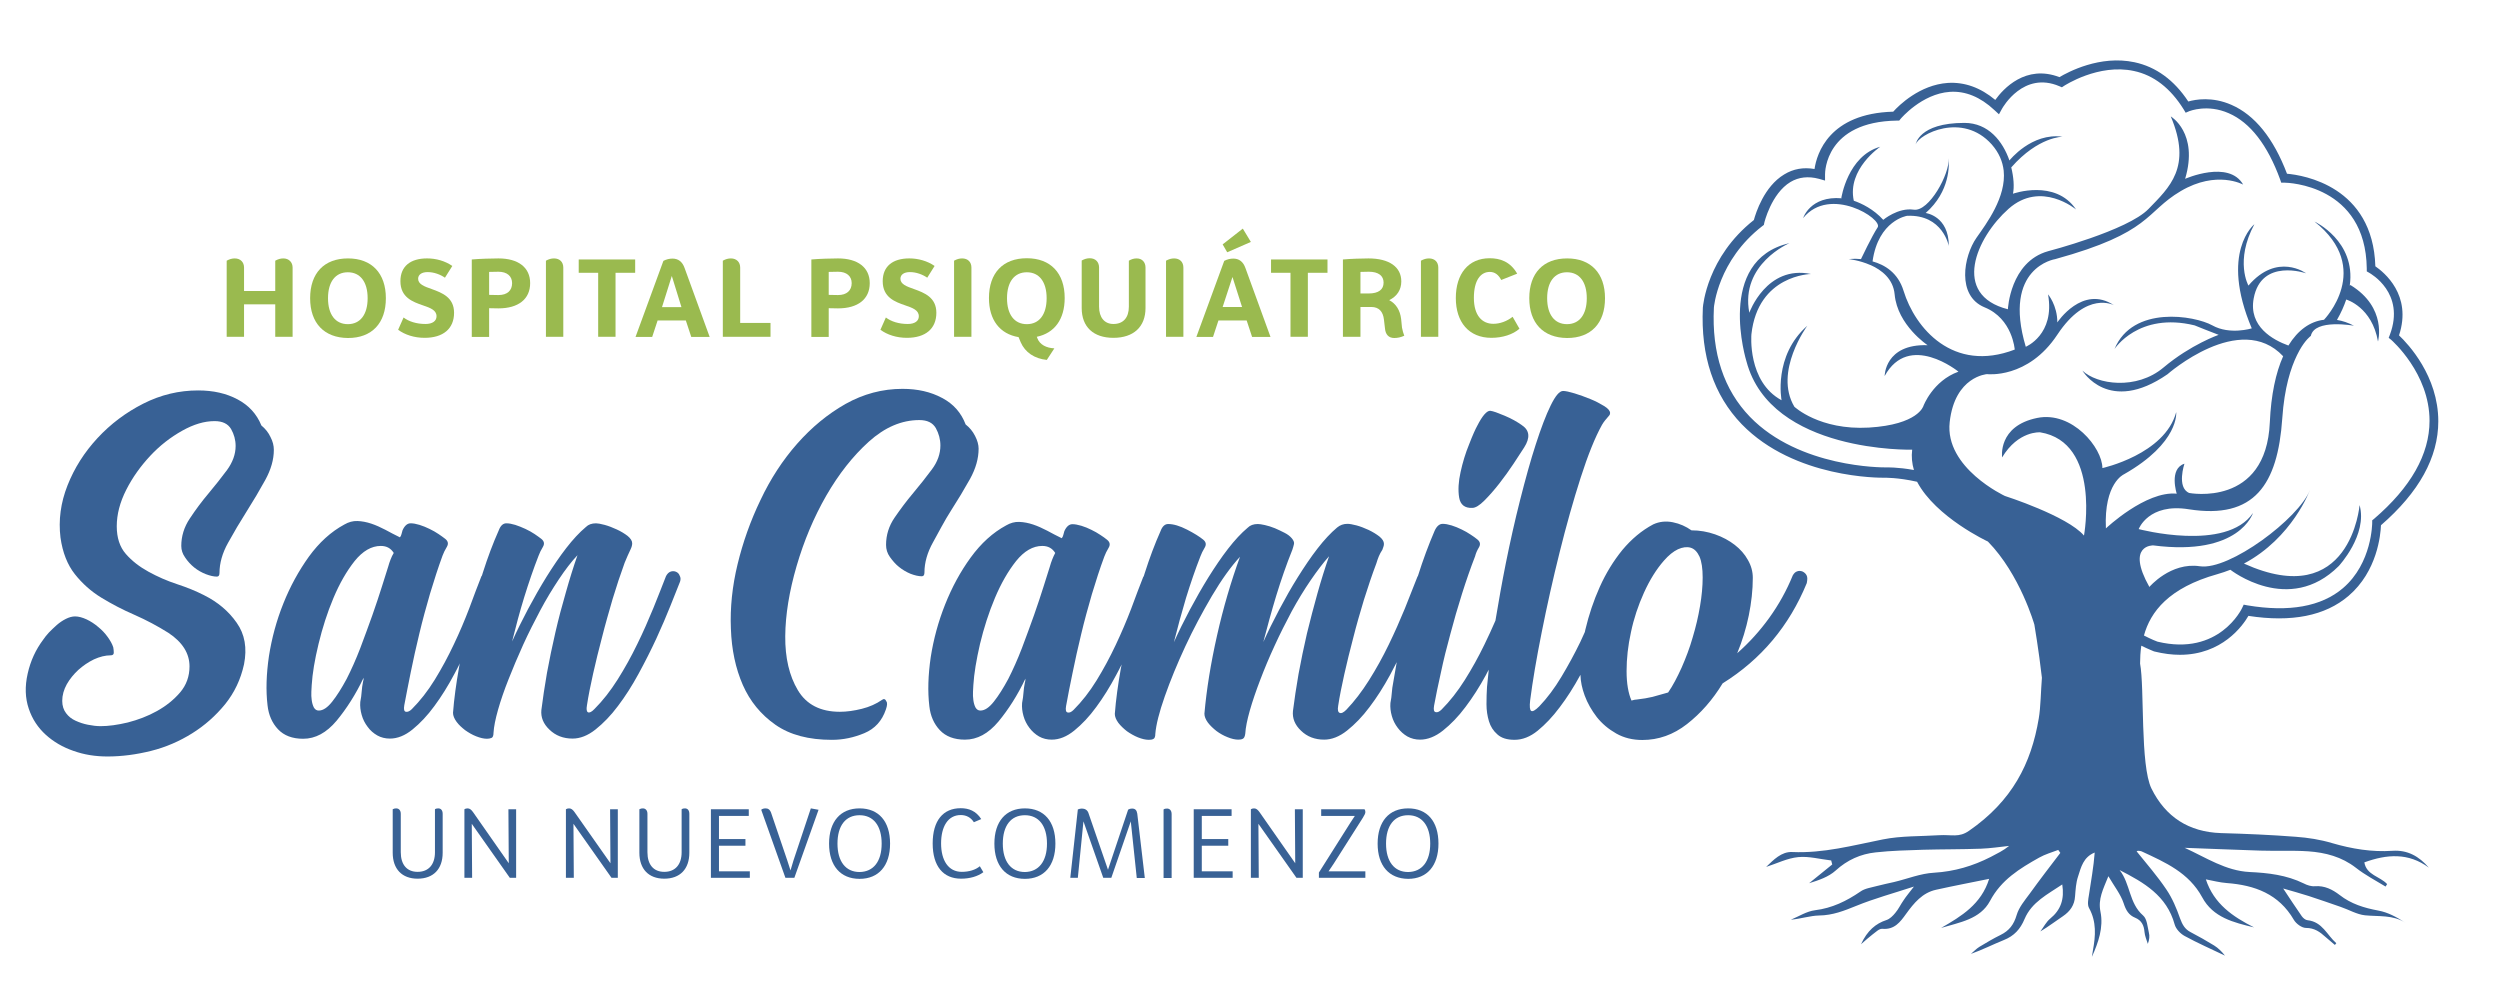 <?xml version="1.0" encoding="utf-8"?>
<!-- Generator: Adobe Illustrator 24.2.3, SVG Export Plug-In . SVG Version: 6.00 Build 0)  -->
<svg version="1.1" id="Capa_1" xmlns="http://www.w3.org/2000/svg" xmlns:xlink="http://www.w3.org/1999/xlink" x="0px" y="0px"
	 viewBox="0 0 142.6 56.39" style="enable-background:new 0 0 142.6 56.39;" xml:space="preserve">
<style type="text/css">
	.st0{fill:#9ABA4F;}
	.st1{fill:#386195;}
</style>
<g>
	<path class="st0" d="M16.69,15.26v3.95h-0.99v-1.85h-1.78v1.85h-0.99v-4.34c0.16-0.09,0.31-0.13,0.46-0.13
		c0.32,0,0.53,0.21,0.53,0.52v1.34h1.78v-1.73c0.16-0.09,0.31-0.13,0.46-0.13C16.48,14.74,16.69,14.96,16.69,15.26"/>
	<path class="st0" d="M17.69,17.01c0-1.43,0.8-2.27,2.16-2.27c1.35,0,2.16,0.84,2.16,2.27c0,1.43-0.8,2.27-2.16,2.27
		C18.49,19.27,17.69,18.43,17.69,17.01 M20.97,17.01c0-0.93-0.42-1.48-1.13-1.48s-1.13,0.55-1.13,1.48c0,0.93,0.42,1.48,1.13,1.48
		S20.97,17.94,20.97,17.01"/>
	<path class="st0" d="M25.8,15.17l-0.42,0.67c-0.26-0.18-0.62-0.32-0.99-0.32c-0.34,0-0.54,0.15-0.54,0.38
		c0,0.31,0.35,0.44,0.78,0.59c0.58,0.21,1.27,0.47,1.27,1.35c0,0.91-0.62,1.43-1.68,1.43c-0.58,0-1.12-0.17-1.51-0.46l0.31-0.7
		c0.3,0.23,0.74,0.37,1.25,0.37c0.4,0,0.63-0.17,0.63-0.44c0-0.35-0.36-0.48-0.77-0.62c-0.58-0.2-1.29-0.45-1.29-1.38
		c0-0.85,0.57-1.3,1.52-1.3C24.87,14.74,25.38,14.88,25.8,15.17"/>
	<path class="st0" d="M30.24,16.15c0,0.91-0.67,1.44-1.81,1.44c-0.16,0-0.34-0.01-0.53-0.01v1.64h-0.99V14.8
		c0.43-0.04,1.18-0.06,1.52-0.06C29.57,14.74,30.24,15.26,30.24,16.15 M29.21,16.15c0-0.4-0.29-0.65-0.78-0.65
		c-0.15,0-0.33,0.01-0.53,0.01v1.31c0.18,0,0.36,0.01,0.53,0.01C28.94,16.83,29.21,16.57,29.21,16.15"/>
	<path class="st0" d="M31.14,19.21v-4.34c0.16-0.09,0.31-0.13,0.46-0.13c0.33,0,0.53,0.21,0.53,0.52v3.95H31.14z"/>
	<polygon class="st0" points="36.23,15.56 35.11,15.56 35.11,19.21 34.12,19.21 34.12,15.56 33.01,15.56 33.01,14.8 36.23,14.8 	"/>
	<path class="st0" d="M39.12,18.28h-1.61l-0.31,0.94h-0.95l1.59-4.34c0.17-0.09,0.35-0.13,0.52-0.13c0.32,0,0.56,0.17,0.69,0.54
		l1.43,3.93h-1.05L39.12,18.28z M38.87,17.52l-0.55-1.78l-0.56,1.78H38.87z"/>
	<path class="st0" d="M43.95,18.42v0.79h-2.72v-4.34c0.16-0.09,0.31-0.13,0.46-0.13c0.32,0,0.53,0.21,0.53,0.52v3.16H43.95z"/>
	<path class="st0" d="M49.61,16.15c0,0.91-0.67,1.44-1.81,1.44c-0.16,0-0.34-0.01-0.53-0.01v1.64h-0.99V14.8
		c0.43-0.04,1.18-0.06,1.52-0.06C48.93,14.74,49.61,15.26,49.61,16.15 M48.58,16.15c0-0.4-0.29-0.65-0.78-0.65
		c-0.15,0-0.33,0.01-0.53,0.01v1.31c0.18,0,0.36,0.01,0.53,0.01C48.3,16.83,48.58,16.57,48.58,16.15"/>
	<path class="st0" d="M53.31,15.17l-0.42,0.67c-0.26-0.18-0.62-0.32-0.99-0.32c-0.34,0-0.54,0.15-0.54,0.38
		c0,0.31,0.35,0.44,0.78,0.59c0.58,0.21,1.27,0.47,1.27,1.35c0,0.91-0.62,1.43-1.68,1.43c-0.58,0-1.12-0.17-1.51-0.46l0.31-0.7
		c0.3,0.23,0.74,0.37,1.25,0.37c0.4,0,0.63-0.17,0.63-0.44c0-0.35-0.36-0.48-0.77-0.62c-0.58-0.2-1.29-0.45-1.29-1.38
		c0-0.85,0.57-1.3,1.52-1.3C52.37,14.74,52.89,14.88,53.31,15.17"/>
	<path class="st0" d="M54.42,19.21v-4.34c0.16-0.09,0.31-0.13,0.46-0.13c0.33,0,0.53,0.21,0.53,0.52v3.95H54.42z"/>
	<path class="st0" d="M60.14,19.87l-0.43,0.66c-0.7-0.07-1.24-0.43-1.49-1.01l-0.12-0.29c-1.07-0.18-1.69-0.98-1.69-2.23
		c0-1.43,0.8-2.27,2.16-2.27c1.35,0,2.16,0.84,2.16,2.27c0,1.21-0.58,2-1.59,2.21l0.03,0.08C59.31,19.67,59.7,19.85,60.14,19.87
		 M58.57,18.49c0.71,0,1.13-0.55,1.13-1.48s-0.42-1.48-1.13-1.48c-0.71,0-1.13,0.55-1.13,1.48S57.86,18.49,58.57,18.49"/>
	<path class="st0" d="M64.39,14.87c0.15-0.09,0.29-0.13,0.45-0.13c0.31,0,0.5,0.22,0.5,0.52v2.31c0,1.07-0.68,1.7-1.83,1.7
		c-1.14,0-1.81-0.62-1.81-1.7v-2.71c0.16-0.09,0.31-0.13,0.46-0.13c0.33,0,0.53,0.22,0.53,0.52v2.24c0,0.62,0.31,0.99,0.82,0.99
		c0.56,0,0.88-0.36,0.88-0.99V14.87z"/>
	<path class="st0" d="M66.51,19.21v-4.34c0.16-0.09,0.31-0.13,0.46-0.13c0.33,0,0.53,0.21,0.53,0.52v3.95H66.51z"/>
	<path class="st0" d="M71.11,18.28h-1.61l-0.31,0.94h-0.95l1.59-4.34c0.17-0.09,0.35-0.13,0.52-0.13c0.32,0,0.56,0.17,0.69,0.54
		l1.43,3.93h-1.05L71.11,18.28z M70,14.39l-0.26-0.45l1.15-0.9l0.46,0.76L70,14.39z M70.85,17.52L70.3,15.8l-0.56,1.71H70.85z"/>
	<polygon class="st0" points="75.72,15.56 74.6,15.56 74.6,19.21 73.61,19.21 73.61,15.56 72.5,15.56 72.5,14.8 75.72,14.8 	"/>
	<path class="st0" d="M80.1,19.15c-0.2,0.09-0.38,0.13-0.57,0.13c-0.33,0-0.5-0.21-0.53-0.54l-0.06-0.51
		c-0.05-0.45-0.28-0.72-0.72-0.72H77.6v1.7H76.6V14.8c0.42-0.04,1.16-0.06,1.46-0.06c1.17,0,1.87,0.48,1.87,1.31
		c0,0.48-0.24,0.85-0.69,1.07c0.4,0.21,0.62,0.59,0.68,1.07l0.05,0.5C80,18.86,80.05,19.02,80.1,19.15 M77.6,15.51v1.23h0.47
		c0.57,0,0.85-0.23,0.85-0.62c0-0.38-0.28-0.62-0.84-0.62C77.93,15.5,77.77,15.51,77.6,15.51"/>
	<path class="st0" d="M81.05,19.21v-4.34c0.16-0.09,0.31-0.13,0.46-0.13c0.33,0,0.53,0.21,0.53,0.52v3.95H81.05z"/>
	<path class="st0" d="M85.07,19.27c-1.29,0-2.03-0.9-2.03-2.27s0.71-2.27,1.93-2.27c0.58,0,1.17,0.18,1.57,0.88l-0.91,0.36
		c-0.15-0.29-0.36-0.46-0.65-0.46c-0.52,0-0.91,0.47-0.91,1.48c0,1.01,0.47,1.48,1.11,1.48c0.37,0,0.77-0.14,1.1-0.4l0.39,0.68
		C86.3,19.08,85.7,19.27,85.07,19.27"/>
	<path class="st0" d="M87.23,17.01c0-1.43,0.8-2.27,2.16-2.27c1.35,0,2.16,0.84,2.16,2.27c0,1.43-0.8,2.27-2.16,2.27
		C88.03,19.27,87.23,18.43,87.23,17.01 M90.51,17.01c0-0.93-0.42-1.48-1.13-1.48s-1.13,0.55-1.13,1.48c0,0.93,0.42,1.48,1.13,1.48
		S90.51,17.94,90.51,17.01"/>
	<path class="st1" d="M24.81,46.16c0.06-0.04,0.12-0.05,0.19-0.05c0.15,0,0.25,0.11,0.25,0.31v2.22c0,0.93-0.53,1.48-1.43,1.48
		c-0.89,0-1.42-0.55-1.42-1.48v-2.48c0.07-0.04,0.13-0.05,0.2-0.05c0.15,0,0.26,0.11,0.26,0.31v2.19c0,0.71,0.35,1.12,0.96,1.12
		c0.62,0,0.99-0.41,0.99-1.12V46.16z"/>
	<path class="st1" d="M29.44,46.16v3.91h-0.36l-2.17-3.08l0.02,3.08h-0.44v-3.91c0.04-0.03,0.11-0.05,0.18-0.05
		c0.12,0,0.21,0.07,0.31,0.21l2.04,2.92l-0.02-3.08H29.44z"/>
	<path class="st1" d="M35.24,46.16v3.91h-0.36l-2.17-3.08l0.02,3.08h-0.45v-3.91c0.04-0.03,0.11-0.05,0.18-0.05
		c0.12,0,0.21,0.07,0.31,0.21l2.05,2.92l-0.02-3.08H35.24z"/>
	<path class="st1" d="M38.88,46.16c0.06-0.04,0.12-0.05,0.19-0.05c0.15,0,0.25,0.11,0.25,0.31v2.22c0,0.93-0.53,1.48-1.43,1.48
		c-0.89,0-1.42-0.55-1.42-1.48v-2.48c0.07-0.04,0.13-0.05,0.2-0.05c0.15,0,0.26,0.11,0.26,0.31v2.19c0,0.71,0.35,1.12,0.96,1.12
		c0.62,0,0.99-0.41,0.99-1.12V46.16z"/>
	<polygon class="st1" points="42.77,49.7 42.77,50.07 40.55,50.07 40.55,46.16 42.71,46.16 42.71,46.54 41.01,46.54 41.01,47.86 
		42.52,47.86 42.52,48.24 41.01,48.24 41.01,49.7 	"/>
	<path class="st1" d="M46.69,46.19l-1.38,3.88H44.8l-1.38-3.88c0.05-0.05,0.15-0.08,0.24-0.08c0.13,0,0.24,0.04,0.32,0.24l0.93,2.74
		l0.18,0.56l0.17-0.57l0.99-2.97L46.69,46.19z"/>
	<path class="st1" d="M47.29,48.12c0-1.26,0.65-2.01,1.74-2.01s1.74,0.74,1.74,2.01c0,1.26-0.65,2.01-1.74,2.01
		S47.29,49.38,47.29,48.12 M50.29,48.12c0-1.02-0.47-1.62-1.26-1.62c-0.8,0-1.26,0.6-1.26,1.62c0,1.02,0.47,1.62,1.26,1.62
		C49.82,49.73,50.29,49.14,50.29,48.12"/>
	<path class="st1" d="M54.82,50.12c-1.01,0-1.62-0.7-1.62-2.01c0-1.31,0.6-2.01,1.6-2.01c0.45,0,0.87,0.15,1.17,0.62l-0.42,0.18
		c-0.17-0.27-0.43-0.41-0.75-0.41c-0.73,0-1.12,0.66-1.12,1.62c0,0.96,0.41,1.62,1.18,1.62c0.41,0,0.78-0.11,1.03-0.32l0.2,0.34
		C55.77,49.99,55.32,50.12,54.82,50.12"/>
	<path class="st1" d="M56.72,48.12c0-1.26,0.65-2.01,1.74-2.01s1.74,0.74,1.74,2.01c0,1.26-0.65,2.01-1.74,2.01
		S56.72,49.38,56.72,48.12 M59.72,48.12c0-1.02-0.47-1.62-1.26-1.62c-0.8,0-1.26,0.6-1.26,1.62c0,1.02,0.47,1.62,1.26,1.62
		C59.24,49.73,59.72,49.14,59.72,48.12"/>
	<path class="st1" d="M64.84,50.07l-0.34-3.22l-1.11,3.22h-0.46l-1.13-3.22l-0.32,3.22h-0.43l0.43-3.9
		c0.07-0.03,0.16-0.05,0.23-0.05c0.17,0,0.31,0.08,0.37,0.24l1.12,3.25l1.15-3.43c0.07-0.04,0.14-0.06,0.22-0.06
		c0.18,0,0.27,0.09,0.3,0.29l0.43,3.67H64.84z"/>
	<path class="st1" d="M66.37,50.07v-3.9c0.06-0.04,0.13-0.05,0.2-0.05c0.15,0,0.26,0.11,0.26,0.32v3.64H66.37z"/>
	<polygon class="st1" points="70.31,49.7 70.31,50.07 68.09,50.07 68.09,46.16 70.25,46.16 70.25,46.54 68.55,46.54 68.55,47.86 
		70.06,47.86 70.06,48.24 68.55,48.24 68.55,49.7 	"/>
	<path class="st1" d="M74.31,46.16v3.91h-0.36l-2.17-3.08l0.02,3.08h-0.45v-3.91c0.04-0.03,0.11-0.05,0.18-0.05
		c0.12,0,0.21,0.07,0.31,0.21l2.04,2.92l-0.02-3.08H74.31z"/>
	<path class="st1" d="M75.78,49.7h2.1v0.37h-2.65v-0.3l1.8-2.85l0.25-0.38h-1.92v-0.38h2.47c0.04,0.05,0.05,0.11,0.05,0.16
		c0,0.08-0.05,0.17-0.14,0.32l-1.67,2.63L75.78,49.7z"/>
	<path class="st1" d="M78.58,48.12c0-1.26,0.65-2.01,1.74-2.01c1.09,0,1.73,0.74,1.73,2.01c0,1.26-0.65,2.01-1.73,2.01
		C79.23,50.12,78.58,49.38,78.58,48.12 M81.58,48.12c0-1.02-0.47-1.62-1.26-1.62c-0.8,0-1.26,0.6-1.26,1.62
		c0,1.02,0.47,1.62,1.26,1.62C81.11,49.73,81.58,49.14,81.58,48.12"/>
	<path class="st1" d="M15.43,24.93c-0.12-0.26-0.3-0.48-0.52-0.66c-0.27-0.66-0.72-1.15-1.36-1.49c-0.64-0.34-1.38-0.51-2.25-0.51
		c-1.09,0-2.13,0.25-3.12,0.75s-1.87,1.16-2.62,1.97c-0.75,0.81-1.32,1.71-1.71,2.7c-0.39,0.99-0.52,1.98-0.4,2.97
		c0.12,0.86,0.4,1.56,0.82,2.09c0.42,0.53,0.92,0.98,1.51,1.34c0.59,0.36,1.22,0.69,1.89,0.98c0.68,0.3,1.32,0.64,1.94,1.03
		c0.8,0.53,1.2,1.17,1.2,1.91c0,0.57-0.18,1.07-0.54,1.49c-0.36,0.42-0.8,0.77-1.32,1.06c-0.52,0.29-1.08,0.5-1.66,0.65
		c-0.59,0.14-1.1,0.21-1.55,0.21c-0.23,0-0.47-0.03-0.72-0.08c-0.26-0.05-0.49-0.13-0.71-0.23c-0.22-0.1-0.4-0.24-0.54-0.43
		c-0.14-0.18-0.22-0.42-0.22-0.7c0-0.33,0.09-0.64,0.26-0.95c0.17-0.3,0.4-0.58,0.66-0.82c0.27-0.24,0.56-0.44,0.89-0.6
		c0.33-0.15,0.65-0.23,0.95-0.23c0.12,0,0.18-0.05,0.18-0.15c0-0.1-0.01-0.21-0.03-0.31c-0.06-0.19-0.17-0.38-0.32-0.59
		c-0.15-0.21-0.33-0.4-0.54-0.57c-0.21-0.18-0.43-0.32-0.66-0.43c-0.24-0.11-0.46-0.17-0.66-0.17c-0.16,0-0.34,0.05-0.52,0.14
		c-0.18,0.09-0.36,0.21-0.52,0.35s-0.31,0.29-0.45,0.43c-0.13,0.14-0.24,0.28-0.32,0.4c-0.43,0.57-0.73,1.22-0.89,1.94
		c-0.17,0.74-0.14,1.41,0.06,2c0.2,0.6,0.53,1.09,0.97,1.49c0.44,0.4,0.97,0.71,1.58,0.92c0.61,0.22,1.26,0.32,1.94,0.32
		c0.82,0,1.65-0.11,2.49-0.32c0.84-0.21,1.62-0.55,2.34-1c0.72-0.45,1.34-1,1.88-1.66c0.53-0.66,0.89-1.41,1.08-2.28
		c0.18-0.92,0.05-1.71-0.42-2.37c-0.46-0.66-1.08-1.18-1.86-1.57c-0.45-0.23-0.96-0.44-1.54-0.63c-0.58-0.19-1.12-0.43-1.63-0.71
		S7.53,32,7.18,31.6c-0.35-0.4-0.52-0.93-0.52-1.58c0-0.68,0.18-1.37,0.54-2.08c0.36-0.71,0.82-1.35,1.37-1.94
		c0.55-0.59,1.16-1.06,1.82-1.43c0.66-0.37,1.27-0.55,1.85-0.55c0.45,0,0.76,0.15,0.94,0.45c0.17,0.3,0.26,0.62,0.26,0.97
		c0,0.47-0.17,0.93-0.49,1.37c-0.33,0.44-0.68,0.89-1.06,1.34c-0.38,0.45-0.73,0.92-1.06,1.42c-0.33,0.49-0.49,1.02-0.49,1.57
		c0,0.23,0.07,0.45,0.22,0.66c0.14,0.21,0.32,0.41,0.52,0.57c0.2,0.16,0.43,0.29,0.66,0.38c0.24,0.09,0.45,0.14,0.63,0.14
		c0.1,0,0.15-0.07,0.15-0.21c0-0.55,0.16-1.13,0.49-1.72c0.33-0.6,0.68-1.19,1.06-1.79c0.38-0.6,0.73-1.19,1.06-1.79
		s0.49-1.17,0.49-1.72C15.62,25.42,15.56,25.18,15.43,24.93"/>
	<path class="st1" d="M38.55,32.61c-0.1-0.04-0.21-0.04-0.31,0s-0.18,0.12-0.25,0.25c-0.2,0.53-0.45,1.14-0.72,1.82
		c-0.28,0.68-0.58,1.37-0.92,2.06c-0.34,0.7-0.71,1.37-1.12,2.02c-0.41,0.65-0.85,1.21-1.32,1.68c-0.16,0.17-0.29,0.23-0.37,0.19
		c-0.08-0.04-0.1-0.17-0.06-0.4c0.08-0.53,0.2-1.13,0.35-1.8c0.15-0.67,0.32-1.36,0.51-2.08c0.18-0.72,0.39-1.44,0.6-2.17
		c0.22-0.73,0.45-1.42,0.69-2.08c0.06-0.14,0.12-0.28,0.17-0.4s0.11-0.25,0.17-0.37c0.06-0.12,0.09-0.24,0.09-0.34
		c0-0.14-0.09-0.28-0.26-0.42c-0.17-0.13-0.38-0.26-0.62-0.37c-0.24-0.11-0.47-0.2-0.69-0.26c-0.23-0.06-0.39-0.09-0.49-0.09
		c-0.25,0-0.44,0.07-0.58,0.21c-0.37,0.31-0.74,0.71-1.12,1.2c-0.38,0.49-0.75,1.04-1.12,1.63c-0.37,0.6-0.72,1.21-1.06,1.85
		c-0.34,0.64-0.64,1.25-0.91,1.85c0.21-0.84,0.43-1.68,0.69-2.52c0.26-0.84,0.53-1.63,0.82-2.37c0.06-0.16,0.14-0.33,0.25-0.51
		c0.1-0.17,0.07-0.32-0.09-0.45c-0.1-0.08-0.23-0.17-0.39-0.28c-0.15-0.1-0.33-0.2-0.52-0.29c-0.2-0.09-0.39-0.17-0.58-0.23
		c-0.2-0.06-0.36-0.09-0.51-0.09c-0.18,0-0.33,0.13-0.43,0.4c-0.33,0.74-0.63,1.54-0.91,2.42c-0.02,0.05-0.03,0.11-0.05,0.16
		c-0.01,0.01-0.02,0.03-0.03,0.04c-0.21,0.53-0.44,1.14-0.69,1.82c-0.26,0.68-0.55,1.37-0.88,2.06c-0.33,0.7-0.69,1.37-1.09,2.02
		c-0.4,0.65-0.84,1.21-1.31,1.68c-0.12,0.12-0.24,0.17-0.34,0.15s-0.13-0.14-0.09-0.37c0.1-0.55,0.23-1.18,0.37-1.89
		c0.14-0.71,0.31-1.44,0.49-2.2c0.18-0.76,0.39-1.52,0.61-2.28c0.23-0.76,0.46-1.48,0.71-2.16c0.06-0.16,0.14-0.33,0.25-0.51
		c0.1-0.17,0.07-0.32-0.09-0.45c-0.1-0.08-0.23-0.17-0.39-0.28c-0.15-0.1-0.32-0.2-0.51-0.29c-0.18-0.09-0.38-0.17-0.57-0.23
		c-0.2-0.06-0.36-0.09-0.51-0.09c-0.18,0-0.34,0.13-0.46,0.4c-0.02,0.06-0.04,0.13-0.06,0.22c-0.02,0.08-0.05,0.14-0.09,0.18
		c-0.29-0.14-0.57-0.29-0.83-0.43c-0.27-0.14-0.53-0.26-0.8-0.35c-0.27-0.09-0.53-0.14-0.79-0.15c-0.26-0.01-0.51,0.06-0.75,0.2
		c-0.76,0.41-1.43,1.02-2.02,1.83c-0.58,0.81-1.07,1.7-1.46,2.68c-0.39,0.97-0.66,1.98-0.82,3c-0.15,1.03-0.18,1.96-0.08,2.8
		c0.06,0.55,0.26,1.01,0.6,1.37c0.34,0.36,0.82,0.54,1.43,0.54c0.7,0,1.33-0.34,1.91-1.03c0.57-0.69,1.09-1.5,1.54-2.45
		c0,0.1-0.01,0.17-0.03,0.21c-0.04,0.21-0.07,0.4-0.08,0.58c-0.01,0.19-0.04,0.38-0.08,0.59c-0.02,0.25,0.01,0.49,0.08,0.74
		c0.07,0.25,0.18,0.47,0.34,0.68c0.15,0.21,0.34,0.37,0.55,0.49s0.46,0.18,0.72,0.18c0.43,0,0.86-0.17,1.29-0.52
		c0.43-0.35,0.85-0.79,1.25-1.34c0.4-0.54,0.78-1.15,1.14-1.83c0.11-0.2,0.21-0.4,0.31-0.6c-0.02,0.08-0.04,0.17-0.05,0.25
		c-0.16,0.91-0.28,1.77-0.34,2.57c0,0.16,0.07,0.33,0.2,0.51c0.13,0.18,0.3,0.33,0.49,0.48c0.2,0.14,0.4,0.26,0.63,0.35
		c0.23,0.09,0.43,0.14,0.62,0.14c0.1,0,0.19-0.02,0.26-0.05c0.07-0.03,0.11-0.13,0.11-0.29c0.02-0.35,0.11-0.79,0.26-1.32
		c0.15-0.53,0.35-1.11,0.6-1.74c0.25-0.63,0.52-1.28,0.83-1.96c0.31-0.68,0.64-1.33,0.98-1.97s0.7-1.23,1.06-1.77
		c0.36-0.54,0.71-1,1.06-1.37c-0.23,0.66-0.45,1.36-0.66,2.11c-0.22,0.75-0.42,1.51-0.6,2.29c-0.18,0.78-0.34,1.55-0.48,2.31
		c-0.13,0.76-0.24,1.47-0.32,2.12c-0.04,0.41,0.11,0.79,0.46,1.12c0.35,0.34,0.79,0.51,1.32,0.51c0.43,0,0.87-0.17,1.31-0.52
		c0.44-0.35,0.87-0.79,1.28-1.34c0.41-0.54,0.8-1.15,1.17-1.83c0.37-0.68,0.71-1.35,1.02-2.02c0.31-0.67,0.57-1.29,0.8-1.86
		s0.41-1.04,0.55-1.38c0.04-0.12,0.04-0.24-0.02-0.34C38.73,32.72,38.65,32.65,38.55,32.61 M22.28,31.91
		c-0.05,0.13-0.1,0.27-0.14,0.42c-0.08,0.25-0.2,0.62-0.35,1.11c-0.15,0.49-0.34,1.04-0.55,1.65c-0.21,0.6-0.45,1.23-0.69,1.88
		c-0.25,0.65-0.51,1.23-0.78,1.76c-0.28,0.52-0.55,0.95-0.82,1.29c-0.27,0.34-0.52,0.51-0.77,0.51c-0.12,0-0.21-0.06-0.28-0.18
		c-0.06-0.12-0.1-0.26-0.12-0.42c-0.02-0.15-0.03-0.31-0.02-0.48c0.01-0.16,0.02-0.29,0.02-0.37c0.04-0.66,0.17-1.44,0.39-2.35
		c0.22-0.91,0.5-1.79,0.85-2.62c0.35-0.83,0.75-1.53,1.21-2.11c0.46-0.57,0.96-0.86,1.49-0.86c0.33,0,0.57,0.13,0.74,0.4
		C22.39,31.65,22.33,31.78,22.28,31.91"/>
	<path class="st1" d="M54.26,29.1c0.38-0.59,0.74-1.19,1.07-1.78c0.33-0.6,0.49-1.17,0.49-1.73c0-0.22-0.07-0.47-0.2-0.72
		c-0.13-0.26-0.31-0.48-0.54-0.66c-0.25-0.66-0.69-1.17-1.34-1.51c-0.65-0.35-1.4-0.52-2.26-0.52c-1.15,0-2.23,0.29-3.25,0.86
		c-1.02,0.58-1.93,1.33-2.76,2.27c-0.82,0.93-1.52,2-2.09,3.21c-0.58,1.2-1.01,2.43-1.31,3.67c-0.3,1.24-0.43,2.47-0.38,3.67
		c0.04,1.2,0.27,2.27,0.68,3.21c0.41,0.93,1.03,1.69,1.86,2.27c0.83,0.58,1.9,0.86,3.22,0.86c0.64,0,1.25-0.13,1.85-0.38
		c0.6-0.25,1.01-0.7,1.23-1.35c0.08-0.23,0.09-0.38,0.03-0.46c-0.06-0.14-0.14-0.17-0.25-0.09c-0.33,0.23-0.71,0.4-1.15,0.51
		c-0.44,0.11-0.86,0.17-1.25,0.17c-1.11,0-1.91-0.41-2.4-1.23c-0.49-0.82-0.73-1.85-0.72-3.08c0.01-1.23,0.23-2.57,0.65-4.01
		c0.42-1.44,0.98-2.77,1.69-4.01c0.71-1.23,1.52-2.26,2.43-3.08c0.91-0.82,1.87-1.23,2.88-1.23c0.45,0,0.76,0.15,0.94,0.46
		c0.17,0.31,0.26,0.64,0.26,0.99c0,0.47-0.16,0.93-0.49,1.37c-0.33,0.44-0.68,0.89-1.06,1.34c-0.38,0.45-0.73,0.92-1.06,1.4
		c-0.33,0.48-0.49,1-0.49,1.56c0,0.25,0.07,0.48,0.22,0.69c0.15,0.21,0.32,0.41,0.52,0.57s0.42,0.29,0.66,0.39
		c0.24,0.09,0.45,0.14,0.64,0.14c0.1,0,0.15-0.07,0.15-0.22c0-0.55,0.16-1.13,0.49-1.72S53.88,29.69,54.26,29.1"/>
	<path class="st1" d="M83.98,28.97c0.18,0,0.41-0.14,0.69-0.42c0.28-0.28,0.56-0.6,0.85-0.97c0.29-0.37,0.56-0.75,0.82-1.14
		c0.26-0.39,0.46-0.7,0.6-0.92c0.35-0.55,0.31-0.97-0.12-1.26c-0.29-0.21-0.62-0.39-1-0.55c-0.38-0.16-0.65-0.26-0.82-0.28
		c-0.2,0-0.45,0.29-0.74,0.86c-0.1,0.18-0.26,0.53-0.46,1.05c-0.21,0.51-0.37,1.04-0.49,1.59c-0.12,0.54-0.15,1.03-0.08,1.45
		C83.3,28.79,83.55,28.99,83.98,28.97"/>
	<path class="st1" d="M103.05,32.82c-0.05-0.1-0.13-0.17-0.23-0.22c-0.1-0.04-0.21-0.05-0.31-0.01c-0.1,0.03-0.18,0.11-0.25,0.23
		c-0.35,0.86-0.8,1.67-1.34,2.42c-0.54,0.75-1.15,1.42-1.83,2.02c0.29-0.7,0.51-1.42,0.66-2.15c0.15-0.74,0.23-1.46,0.23-2.15
		c0-0.35-0.09-0.69-0.28-1.02c-0.18-0.33-0.44-0.62-0.75-0.86s-0.69-0.45-1.12-0.6c-0.43-0.15-0.88-0.23-1.35-0.23
		c-0.31-0.22-0.66-0.38-1.06-0.46c-0.4-0.08-0.77-0.04-1.12,0.12c-0.66,0.35-1.24,0.84-1.76,1.46c-0.51,0.63-0.94,1.33-1.29,2.11
		s-0.62,1.59-0.82,2.43c-0.01,0.05-0.02,0.1-0.03,0.14c-0.09,0.19-0.17,0.38-0.26,0.57c-0.33,0.68-0.69,1.34-1.08,1.99
		c-0.39,0.65-0.81,1.21-1.26,1.68c-0.23,0.23-0.38,0.31-0.46,0.26c-0.08-0.05-0.1-0.25-0.06-0.6c0.14-1.09,0.36-2.39,0.66-3.89
		c0.3-1.51,0.64-3.03,1.02-4.55c0.38-1.53,0.78-2.95,1.2-4.26c0.42-1.31,0.83-2.32,1.22-3.02c0.06-0.1,0.12-0.19,0.18-0.26
		c0.06-0.07,0.13-0.16,0.22-0.26c0.04-0.04,0.06-0.09,0.06-0.15c0-0.12-0.11-0.26-0.34-0.4c-0.23-0.14-0.49-0.28-0.79-0.4
		s-0.59-0.23-0.89-0.32c-0.3-0.09-0.52-0.14-0.66-0.14c-0.21,0-0.44,0.28-0.71,0.83c-0.27,0.55-0.55,1.29-0.85,2.22
		c-0.3,0.92-0.59,1.98-0.89,3.16c-0.3,1.18-0.57,2.39-0.82,3.63c-0.22,1.1-0.41,2.18-0.59,3.26c-0.2,0.45-0.4,0.91-0.63,1.37
		c-0.34,0.7-0.71,1.37-1.12,2.02c-0.41,0.65-0.85,1.21-1.32,1.68c-0.12,0.12-0.24,0.18-0.34,0.15c-0.1-0.02-0.13-0.14-0.09-0.37
		c0.1-0.55,0.23-1.18,0.39-1.89c0.15-0.71,0.33-1.44,0.54-2.2c0.2-0.76,0.42-1.52,0.66-2.28c0.24-0.76,0.49-1.48,0.75-2.15
		c0.04-0.16,0.11-0.33,0.22-0.51c0.1-0.17,0.07-0.32-0.09-0.45c-0.1-0.08-0.23-0.18-0.39-0.28c-0.15-0.1-0.32-0.2-0.51-0.29
		c-0.18-0.09-0.38-0.17-0.57-0.23c-0.2-0.06-0.36-0.09-0.51-0.09c-0.18,0-0.34,0.13-0.46,0.4c-0.34,0.79-0.66,1.65-0.95,2.57
		c-0.01,0.02-0.02,0.03-0.03,0.05c-0.21,0.53-0.45,1.14-0.72,1.82c-0.28,0.68-0.58,1.36-0.92,2.06c-0.34,0.7-0.71,1.37-1.12,2.02
		c-0.41,0.65-0.84,1.21-1.29,1.68c-0.16,0.16-0.29,0.23-0.39,0.18c-0.09-0.04-0.12-0.17-0.08-0.4c0.08-0.53,0.2-1.13,0.35-1.8
		c0.15-0.67,0.32-1.36,0.51-2.08c0.18-0.72,0.39-1.44,0.61-2.17c0.23-0.73,0.46-1.42,0.71-2.08c0.04-0.14,0.09-0.28,0.14-0.4
		c0.05-0.12,0.12-0.25,0.2-0.37c0.02-0.06,0.04-0.12,0.06-0.17c0.02-0.05,0.03-0.11,0.03-0.17c0-0.14-0.09-0.28-0.26-0.42
		c-0.17-0.13-0.38-0.26-0.61-0.37c-0.24-0.11-0.47-0.2-0.69-0.26c-0.23-0.06-0.4-0.09-0.52-0.09c-0.23,0-0.42,0.07-0.59,0.21
		c-0.37,0.31-0.74,0.71-1.12,1.2c-0.38,0.49-0.75,1.04-1.12,1.63s-0.72,1.21-1.06,1.85s-0.64,1.25-0.91,1.85
		c0.23-0.88,0.47-1.76,0.74-2.65c0.27-0.88,0.57-1.75,0.92-2.62c0.04-0.12,0.07-0.23,0.09-0.32c0.02-0.09-0.02-0.2-0.12-0.32
		c-0.1-0.12-0.24-0.23-0.42-0.32c-0.18-0.09-0.36-0.18-0.55-0.26c-0.2-0.08-0.39-0.14-0.57-0.18c-0.18-0.04-0.32-0.06-0.4-0.06
		c-0.25,0-0.44,0.07-0.58,0.21c-0.37,0.31-0.74,0.71-1.12,1.2c-0.38,0.49-0.75,1.04-1.12,1.63c-0.37,0.6-0.72,1.21-1.06,1.85
		c-0.34,0.64-0.64,1.25-0.91,1.85c0.21-0.84,0.44-1.68,0.69-2.52c0.26-0.84,0.53-1.63,0.82-2.37c0.06-0.16,0.14-0.33,0.25-0.51
		c0.1-0.17,0.07-0.32-0.09-0.45c-0.21-0.17-0.51-0.36-0.92-0.57c-0.41-0.21-0.77-0.32-1.08-0.32c-0.18,0-0.33,0.13-0.43,0.4
		c-0.33,0.74-0.63,1.54-0.91,2.42c-0.02,0.05-0.03,0.11-0.05,0.16c-0.01,0.01-0.02,0.03-0.03,0.04c-0.21,0.53-0.44,1.14-0.69,1.82
		c-0.26,0.68-0.55,1.36-0.88,2.06c-0.33,0.7-0.69,1.37-1.09,2.02c-0.4,0.65-0.84,1.21-1.31,1.68c-0.12,0.12-0.24,0.18-0.34,0.15
		c-0.1-0.02-0.13-0.14-0.09-0.37c0.1-0.55,0.22-1.18,0.37-1.89c0.14-0.71,0.31-1.44,0.49-2.2c0.18-0.76,0.39-1.52,0.61-2.28
		c0.23-0.76,0.46-1.48,0.71-2.15c0.06-0.16,0.14-0.33,0.25-0.51c0.1-0.17,0.07-0.32-0.09-0.45c-0.1-0.08-0.23-0.18-0.39-0.28
		c-0.15-0.1-0.32-0.2-0.51-0.29c-0.18-0.09-0.37-0.17-0.57-0.23c-0.2-0.06-0.37-0.09-0.51-0.09c-0.18,0-0.34,0.13-0.46,0.4
		c-0.02,0.06-0.04,0.13-0.06,0.22c-0.02,0.08-0.05,0.14-0.09,0.18c-0.29-0.14-0.57-0.29-0.83-0.43c-0.27-0.14-0.53-0.26-0.8-0.35
		c-0.27-0.09-0.53-0.14-0.79-0.15c-0.26-0.01-0.51,0.06-0.75,0.2c-0.76,0.41-1.43,1.02-2.02,1.83c-0.59,0.81-1.07,1.7-1.46,2.68
		c-0.39,0.98-0.66,1.98-0.82,3c-0.15,1.03-0.18,1.96-0.08,2.8c0.06,0.55,0.26,1.01,0.6,1.37c0.34,0.36,0.82,0.54,1.43,0.54
		c0.7,0,1.33-0.34,1.91-1.03c0.57-0.69,1.09-1.5,1.54-2.45c0,0.1-0.01,0.18-0.03,0.22c-0.04,0.21-0.07,0.4-0.08,0.58
		c-0.01,0.18-0.04,0.38-0.08,0.59c-0.02,0.25,0.01,0.49,0.08,0.74s0.18,0.47,0.34,0.68c0.15,0.2,0.34,0.37,0.55,0.49
		c0.21,0.12,0.46,0.18,0.72,0.18c0.43,0,0.86-0.17,1.29-0.52c0.43-0.35,0.85-0.79,1.25-1.34c0.4-0.54,0.78-1.15,1.14-1.83
		c0.11-0.2,0.21-0.4,0.31-0.6c-0.02,0.08-0.03,0.17-0.05,0.25c-0.16,0.91-0.28,1.77-0.34,2.57c0,0.16,0.07,0.33,0.2,0.51
		c0.13,0.17,0.3,0.33,0.49,0.48c0.2,0.14,0.41,0.26,0.63,0.35c0.23,0.09,0.43,0.14,0.62,0.14c0.1,0,0.19-0.01,0.26-0.05
		c0.07-0.03,0.11-0.13,0.11-0.29c0.04-0.51,0.22-1.23,0.54-2.14c0.32-0.91,0.71-1.86,1.17-2.85c0.46-0.99,0.97-1.94,1.52-2.88
		c0.55-0.93,1.09-1.68,1.6-2.23c-0.51,1.4-0.95,2.89-1.31,4.49c-0.36,1.6-0.6,3.09-0.72,4.46c0,0.16,0.07,0.33,0.2,0.51
		c0.13,0.17,0.3,0.33,0.49,0.48c0.19,0.14,0.4,0.26,0.63,0.35c0.22,0.09,0.43,0.14,0.61,0.14c0.1,0,0.19-0.01,0.26-0.05
		c0.07-0.03,0.12-0.13,0.14-0.29c0.02-0.35,0.11-0.79,0.26-1.32c0.15-0.53,0.35-1.11,0.59-1.74c0.24-0.63,0.51-1.28,0.82-1.95
		c0.31-0.68,0.64-1.33,0.98-1.97c0.35-0.64,0.71-1.23,1.08-1.77c0.37-0.54,0.72-1,1.05-1.37c-0.23,0.66-0.45,1.36-0.66,2.11
		c-0.21,0.75-0.41,1.51-0.6,2.29c-0.18,0.78-0.34,1.55-0.48,2.31c-0.13,0.76-0.24,1.47-0.32,2.12c-0.04,0.41,0.11,0.79,0.46,1.12
		c0.35,0.34,0.79,0.51,1.32,0.51c0.43,0,0.87-0.17,1.31-0.52c0.44-0.35,0.87-0.79,1.28-1.34c0.41-0.54,0.8-1.15,1.17-1.83
		c0.13-0.24,0.26-0.49,0.38-0.73c-0.07,0.39-0.14,0.78-0.2,1.16c-0.04,0.21-0.07,0.4-0.08,0.58c-0.01,0.18-0.04,0.38-0.08,0.59
		c-0.02,0.25,0.01,0.49,0.08,0.74c0.07,0.25,0.18,0.47,0.34,0.68c0.15,0.2,0.34,0.37,0.55,0.49c0.22,0.12,0.46,0.18,0.72,0.18
		c0.43,0,0.87-0.17,1.31-0.52c0.44-0.35,0.87-0.79,1.28-1.34c0.41-0.54,0.8-1.15,1.17-1.83c0.05-0.1,0.1-0.2,0.16-0.3
		c-0.04,0.34-0.07,0.67-0.1,0.98c-0.02,0.31-0.03,0.64-0.03,0.99s0.05,0.67,0.14,0.97c0.09,0.3,0.25,0.55,0.48,0.75
		c0.23,0.21,0.55,0.31,0.98,0.31c0.45,0,0.89-0.17,1.32-0.52c0.43-0.35,0.85-0.79,1.26-1.34c0.41-0.54,0.8-1.15,1.17-1.83
		c0,0,0-0.01,0.01-0.01c0.01,0.38,0.09,0.76,0.24,1.17c0.16,0.44,0.4,0.85,0.69,1.23c0.3,0.38,0.67,0.69,1.11,0.94
		c0.44,0.25,0.94,0.37,1.49,0.37c0.92,0,1.77-0.3,2.55-0.91c0.78-0.61,1.46-1.38,2.03-2.32c2.2-1.37,3.8-3.28,4.8-5.72
		C103.1,33.04,103.1,32.92,103.05,32.82 M60.02,31.91c-0.05,0.13-0.1,0.27-0.14,0.42c-0.08,0.25-0.2,0.62-0.35,1.11
		c-0.15,0.49-0.34,1.04-0.55,1.65c-0.21,0.6-0.45,1.23-0.69,1.88c-0.25,0.65-0.51,1.23-0.78,1.76c-0.28,0.52-0.55,0.95-0.82,1.29
		c-0.27,0.34-0.52,0.51-0.77,0.51c-0.12,0-0.21-0.06-0.28-0.18c-0.06-0.12-0.1-0.26-0.12-0.42c-0.02-0.15-0.03-0.31-0.02-0.48
		c0.01-0.16,0.02-0.29,0.02-0.37c0.04-0.66,0.17-1.44,0.38-2.35c0.22-0.91,0.5-1.79,0.85-2.62c0.35-0.83,0.75-1.53,1.21-2.11
		c0.46-0.57,0.96-0.86,1.49-0.86c0.33,0,0.57,0.13,0.74,0.4C60.13,31.65,60.07,31.78,60.02,31.91 M96.97,34.57
		c-0.1,0.6-0.24,1.19-0.42,1.79c-0.17,0.6-0.39,1.17-0.63,1.72c-0.25,0.55-0.5,1.03-0.77,1.42c-0.35,0.1-0.65,0.18-0.89,0.25
		c-0.25,0.06-0.54,0.11-0.89,0.15c-0.08,0-0.18,0.02-0.31,0.06c-0.18-0.41-0.28-0.97-0.28-1.68c0-0.71,0.08-1.45,0.25-2.22
		c0.16-0.77,0.41-1.52,0.74-2.25c0.33-0.73,0.71-1.34,1.14-1.83c0.27-0.31,0.53-0.52,0.8-0.65c0.27-0.12,0.51-0.15,0.72-0.09
		c0.21,0.06,0.38,0.23,0.51,0.51c0.12,0.28,0.18,0.67,0.18,1.19C97.12,33.44,97.07,33.98,96.97,34.57"/>
	<path class="st1" d="M138.54,49.49c-0.56-0.65-1.22-1.02-2.08-0.96c-1.17,0.08-2.31-0.11-3.44-0.44c-0.67-0.2-1.37-0.31-2.07-0.36
		c-1.42-0.11-2.84-0.17-4.26-0.21c-1.84-0.06-3.17-0.92-3.97-2.54c-0.65-1.32-0.39-5.75-0.65-7.13c0-0.32,0.02-0.67,0.07-1.02
		c0.42,0.21,0.68,0.3,0.71,0.32l0.03,0.01c0.53,0.13,1.01,0.19,1.46,0.19c2.4,0,3.58-1.65,3.91-2.22c2.46,0.38,4.38,0,5.71-1.14
		c1.64-1.4,1.83-3.49,1.85-4.03c2.17-1.88,3.27-3.87,3.27-5.93c0-2.58-1.72-4.41-2.24-4.9c0.76-2.31-0.86-3.6-1.35-3.94
		c-0.14-4.57-4.11-5.2-5.04-5.28c-0.77-2.03-1.84-3.35-3.17-3.93c-1.09-0.48-2.05-0.31-2.46-0.19c-0.81-1.23-1.85-1.98-3.07-2.24
		c-1.97-0.42-3.79,0.56-4.28,0.85c-1.93-0.74-3.21,0.67-3.66,1.3c-0.85-0.71-1.76-1.03-2.71-0.97c-1.6,0.11-2.79,1.28-3.11,1.64
		c-3.66,0.1-4.36,2.39-4.49,3.27c-0.63-0.11-1.21-0.01-1.73,0.31c-1.15,0.69-1.62,2.2-1.73,2.6c-2.67,2.11-2.9,4.88-2.91,5
		c-0.13,2.76,0.62,4.99,2.22,6.65c3.01,3.1,7.91,3.05,8.12,3.05h0c0.02,0,0.77-0.02,1.88,0.23c1.07,2.03,4.04,3.41,4.04,3.41
		c1.84,1.88,2.65,4.74,2.65,4.74s0.25,1.46,0.43,3.03c-0.06,0.73-0.07,1.7-0.18,2.32c-0.43,2.58-1.52,4.71-3.98,6.41
		c-0.57,0.4-0.99,0.21-1.69,0.25c-1.08,0.07-2.17,0.03-3.22,0.24c-1.71,0.34-3.39,0.8-5.17,0.72c-0.62-0.03-1.07,0.45-1.49,0.85
		c0.62-0.2,1.21-0.5,1.83-0.56c0.61-0.06,1.25,0.12,1.88,0.19c0.02,0.08,0.04,0.15,0.06,0.23c-0.44,0.36-0.88,0.71-1.32,1.07
		c0.55-0.17,1.11-0.36,1.51-0.72c0.67-0.61,1.43-0.95,2.29-1.04c0.9-0.1,1.81-0.12,2.71-0.15c1.09-0.03,2.19-0.02,3.29-0.06
		c0.54-0.02,1.07-0.1,1.61-0.16c-0.33,0.27-0.69,0.44-1.05,0.63c-1.02,0.52-2.07,0.83-3.23,0.9c-0.77,0.04-1.52,0.35-2.28,0.53
		c-0.33,0.08-0.66,0.14-0.99,0.23c-0.32,0.09-0.68,0.13-0.94,0.32c-0.79,0.54-1.61,0.94-2.58,1.06c-0.48,0.06-0.92,0.35-1.38,0.54
		c0.57-0.05,1.1-0.23,1.62-0.24c0.77-0.01,1.42-0.27,2.11-0.55c1.03-0.42,2.1-0.71,3.29-1.1c-0.26,0.34-0.44,0.55-0.59,0.78
		c-0.17,0.24-0.29,0.51-0.48,0.73c-0.13,0.16-0.31,0.34-0.5,0.4c-0.61,0.2-1.09,0.6-1.45,1.38c0.28-0.24,0.46-0.41,0.66-0.56
		c0.18-0.13,0.38-0.34,0.56-0.32c0.69,0.06,1.02-0.39,1.35-0.85c0.45-0.62,0.93-1.21,1.72-1.38c0.99-0.22,1.99-0.41,3.02-0.62
		c-0.45,1.45-1.58,2.13-2.74,2.8c1.05-0.32,2.23-0.49,2.79-1.54c0.64-1.21,1.7-1.85,2.8-2.47c0.34-0.19,0.72-0.3,1.09-0.44
		c0.04,0.06,0.08,0.11,0.12,0.17c-0.59,0.77-1.18,1.54-1.75,2.33c-0.28,0.38-0.61,0.77-0.74,1.21c-0.16,0.55-0.43,0.9-0.92,1.14
		c-0.41,0.2-0.81,0.44-1.21,0.68c-0.18,0.11-0.32,0.27-0.48,0.4c0.65-0.23,1.26-0.54,1.88-0.79c0.58-0.23,0.94-0.62,1.18-1.2
		c0.41-0.97,1.32-1.41,2.15-1.97c0.13,0.84-0.08,1.45-0.69,1.95c-0.23,0.19-0.37,0.48-0.56,0.73c0.47-0.28,0.87-0.59,1.29-0.87
		c0.41-0.28,0.66-0.63,0.69-1.14c0.03-0.37,0.05-0.76,0.17-1.12c0.17-0.53,0.3-1.11,0.95-1.37c-0.06,0.82-0.21,1.62-0.33,2.43
		c-0.04,0.24-0.1,0.55,0.01,0.74c0.43,0.78,0.37,1.58,0.22,2.4c-0.02,0.13-0.04,0.26-0.06,0.38c0.37-0.82,0.67-1.68,0.49-2.57
		c-0.15-0.73,0.15-1.28,0.45-2.03c0.34,0.58,0.7,1.03,0.87,1.54c0.13,0.4,0.29,0.68,0.66,0.83c0.36,0.15,0.5,0.43,0.53,0.81
		c0.02,0.23,0.12,0.45,0.19,0.68c0.09-0.24,0.11-0.45,0.06-0.64c-0.08-0.34-0.1-0.78-0.33-0.98c-0.81-0.7-0.72-1.81-1.34-2.59
		c1.39,0.71,2.69,1.46,3.14,3.1c0.07,0.26,0.33,0.53,0.57,0.66c0.75,0.41,1.53,0.75,2.3,1.12c-0.18-0.23-0.38-0.43-0.62-0.58
		c-0.44-0.27-0.88-0.52-1.34-0.76c-0.33-0.17-0.47-0.43-0.6-0.78c-0.2-0.57-0.44-1.15-0.78-1.65c-0.51-0.76-1.12-1.46-1.7-2.18
		c0.04-0.01,0.07-0.04,0.1-0.03c0.07,0.01,0.14,0.01,0.2,0.04c1.34,0.62,2.68,1.21,3.44,2.61c0.62,1.16,1.8,1.44,2.96,1.72
		c-1.21-0.61-2.29-1.34-2.75-2.74c0.42,0.08,0.8,0.18,1.19,0.21c1.6,0.12,2.97,0.62,3.83,2.1c0.13,0.22,0.45,0.46,0.69,0.46
		c0.49,0,0.8,0.23,1.12,0.52c0.17,0.15,0.35,0.3,0.53,0.45c0.03-0.03,0.06-0.07,0.08-0.1c-0.53-0.46-0.79-1.22-1.64-1.31
		c-0.12-0.01-0.25-0.12-0.33-0.23c-0.36-0.51-0.69-1.03-1.06-1.58c0.52,0.15,0.99,0.28,1.46,0.43c0.61,0.2,1.22,0.41,1.82,0.62
		c0.47,0.16,0.92,0.43,1.39,0.48c0.78,0.08,1.59-0.04,2.31,0.43c-0.49-0.32-1-0.6-1.55-0.7c-0.81-0.15-1.56-0.38-2.21-0.89
		c-0.42-0.32-0.86-0.54-1.41-0.5c-0.21,0.02-0.45-0.06-0.64-0.16c-0.98-0.48-2.02-0.6-3.09-0.65c-1.36-0.07-2.47-0.82-3.7-1.38
		c1.49,0.05,2.91,0.12,4.33,0.16c0.91,0.03,1.82-0.02,2.72,0.04c0.98,0.07,1.91,0.31,2.72,0.94c0.52,0.41,1.12,0.72,1.69,1.07
		c0.03-0.05,0.06-0.09,0.09-0.14c-0.4-0.44-1.18-0.51-1.3-1.24C136.15,48.72,137.38,48.63,138.54,49.49 M114.36,28.29
		c0,0-3.44-1.6-3.15-4.21c0.29-2.62,2.13-2.74,2.13-2.74s2.33,0.29,4.01-2.25c1.68-2.54,3.23-1.68,3.23-1.68
		c-1.8-1.19-3.23,0.98-3.23,0.98c0-0.98-0.53-1.6-0.53-1.6c0.41,2.3-1.27,2.99-1.27,2.99c-1.35-4.54,1.68-5,1.68-5
		c5.52-1.52,5.11-2.67,7.16-3.88c2.05-1.21,3.56-0.37,3.56-0.37c-0.82-1.43-3.31-0.33-3.31-0.33c0.78-2.62-0.82-3.56-0.82-3.56
		c1.23,2.9-0.08,4.05-1.27,5.28c-1.19,1.23-5.73,2.41-5.73,2.41c-2.17,0.61-2.29,3.31-2.29,3.31c-3.23-0.82-1.81-4.09,0.04-5.73
		c1.85-1.64,3.85,0.04,3.85,0.04c-1.19-1.76-3.6-0.9-3.6-0.9c0.08-0.39,0.04-0.94-0.1-1.51l0.01,0c1.54-1.75,2.92-1.74,2.92-1.74
		c-1.77-0.25-3.03,1.35-3.03,1.35l0,0.01c-0.38-1.1-1.2-2.15-2.57-2.15c-2.62,0-2.78,1.23-2.78,1.23c0.16-0.57,2.66-1.88,4.34,0
		c0.42,0.48,0.62,0.98,0.68,1.49c0.16,1.51-0.99,3.03-1.55,3.83c-0.74,1.06-1.14,3.31,0.46,3.97c1.6,0.65,1.72,2.41,1.72,2.41
		c-3.52,1.35-5.69-1.23-6.34-3.35c-0.32-1.04-1.08-1.49-1.77-1.68l0,0c0.33-2.35,1.97-2.6,1.97-2.6c2.04-0.09,2.38,1.72,2.38,1.72
		c0-1.72-1.32-1.88-1.32-1.88c1.41-1.24,1.34-2.75,1.31-3.12c0.07,0.88-1.12,3.06-1.99,2.93c-0.9-0.13-1.74,0.58-1.74,0.58
		c-0.55-0.61-1.24-0.94-1.68-1.09c-0.39-1.8,1.51-3.08,1.51-3.08c-1.86,0.52-2.22,2.92-2.22,2.92l0.02,0.02
		c-1.8-0.15-2.2,1.13-2.2,1.13c1.53-1.88,4.57,0.05,4.25,0.53c-0.32,0.48-0.95,1.81-0.95,1.81l0.01,0c-0.41-0.04-0.71,0-0.71,0
		s0.61,0.06,1.24,0.34l0.01,0l0,0c0.63,0.28,1.29,0.79,1.37,1.67c0.16,1.76,1.88,2.9,1.88,2.9c-2.45-0.08-2.45,1.76-2.45,1.76
		c1.39-2.54,4.21-0.25,4.21-0.25c-1.47,0.53-2,1.96-2,1.96s-0.29,1.06-3.11,1.23c-2.82,0.16-4.25-1.19-4.25-1.19
		c-1.19-2,0.74-4.62,0.74-4.62c-1.96,1.72-1.47,4.25-1.47,4.25c-1.96-1.06-1.72-3.76-1.72-3.76c0.37-3.4,3.4-3.44,3.4-3.44
		c-2.54-0.53-3.52,2.21-3.52,2.21c-0.53-2.78,2.29-3.97,2.29-3.97c-4.25,0.98-2.45,6.75-2.45,6.75c1.39,5.24,9.45,5.03,9.45,5.03
		c-0.05,0.4-0.01,0.79,0.1,1.16c-0.93-0.17-1.56-0.15-1.64-0.15c-0.12,0-4.89,0.03-7.71-2.88c-1.49-1.54-2.19-3.64-2.06-6.23
		c0-0.03,0.22-2.69,2.77-4.66l0.08-0.06l0.02-0.1c0-0.02,0.4-1.69,1.5-2.35c0.47-0.28,1.02-0.34,1.62-0.18l0.35,0.1l0-0.36
		c0-0.12,0.02-3,4.1-3.06l0.13,0l0.08-0.1c0.01-0.01,1.2-1.43,2.81-1.54c0.88-0.06,1.74,0.29,2.54,1.04l0.26,0.24l0.17-0.31
		c0.05-0.09,1.23-2.17,3.28-1.29l0.14,0.06l0.12-0.08c0.02-0.01,1.96-1.29,3.99-0.85c1.13,0.24,2.08,0.98,2.83,2.18l0.12,0.2
		l0.21-0.09c0.01,0,1.03-0.42,2.25,0.12c1.22,0.53,2.21,1.81,2.93,3.78l0.06,0.18l0.19,0c0.19,0,4.63,0.13,4.69,4.9l0,0.16
		l0.14,0.08c0.08,0.05,2.07,1.15,1.18,3.53l-0.07,0.18l0.15,0.12c0.02,0.02,2.18,1.9,2.18,4.61c0,1.92-1.07,3.8-3.17,5.6l-0.1,0.08
		l0,0.13c0,0.02,0,2.32-1.67,3.74c-1.23,1.05-3.07,1.38-5.45,0.98l-0.21-0.04l-0.09,0.19c-0.01,0.03-1.31,2.77-4.83,1.92
		c-0.06-0.02-0.34-0.13-0.77-0.35c0.37-1.35,1.41-2.72,4.19-3.5c0.26-0.07,0.5-0.16,0.74-0.25l0,0c0,0,3.34,2.63,6.18-0.21
		c0,0,1.66-1.78,1.19-3.48c0,0-0.5,6.09-6.59,3.34l-0.01,0c2.77-1.47,3.77-4.2,3.77-4.2c-0.63,1.62-4.6,4.6-6.28,4.35
		c-1.67-0.25-2.88,1.18-2.88,1.18c-1.36-2.42,0.22-2.37,0.22-2.37c4.93,0.64,5.69-1.85,5.69-1.85c-1.52,2.25-6.52,0.92-6.52,0.92
		s0.56-1.5,2.86-1.13c3.74,0.59,5.07-1.41,5.33-5.18c0.12-1.77,0.49-2.89,0.84-3.61l0.14-0.27c0.34-0.61,0.65-0.83,0.65-0.83
		c0.21-0.99,2.46-0.58,2.46-0.58c-0.33-0.17-0.65-0.28-0.97-0.33l0,0c0.24-0.42,0.41-0.81,0.53-1.17l0.01,0.01
		c0,0,1.46,0.42,1.8,2.39c0,0,0.54-1.93-1.57-3.22l-0.04,0.03c0.36-2.55-2.01-3.65-2.01-3.65c3.38,2.68,0.54,5.6,0.54,5.6l0,0
		c-0.79,0.09-1.49,0.59-2.03,1.47c-0.88-0.32-2.28-1.08-1.98-2.69c0.43-2.32,2.99-1.43,2.99-1.43s-1.65-1.22-3.29,0.7
		c0,0-0.79-1.4,0.34-3.5c0,0-1.99,1.59-0.15,5.94c0,0-1.25,0.39-2.25-0.17c-1.01-0.56-4.54-1.16-5.58,1.35c0,0,1.37-2.13,4.57-1.35
		c0,0,1.01,0.41,1.37,0.54c0,0-1.58,0.55-3.14,1.86c-1.55,1.31-3.81,0.97-4.63,0.18c0,0,1.49,2.53,4.85,0.21c0,0,4.14-3.65,6.6-1.03
		l0,0c-0.42,0.94-0.69,2.2-0.76,3.77c-0.21,4.87-4.6,4.03-4.6,4.03c-0.73-0.31-0.27-1.67-0.27-1.67c-0.9,0.29-0.44,1.71-0.44,1.71
		c-1.77-0.17-4.04,1.98-4.04,1.98c-0.12-2.58,1.02-3.08,1.02-3.08c3.19-1.81,2.99-3.55,2.99-3.55c-0.65,2.41-4.21,3.19-4.21,3.19
		c0-1.15-1.72-3.27-3.72-2.86c-2.26,0.46-2,2.25-2,2.25c0.92-1.53,2.17-1.43,2.17-1.43c3.48,0.57,2.5,5.89,2.5,5.89
		C117.92,29.43,114.36,28.29,114.36,28.29"/>
</g>
</svg>
